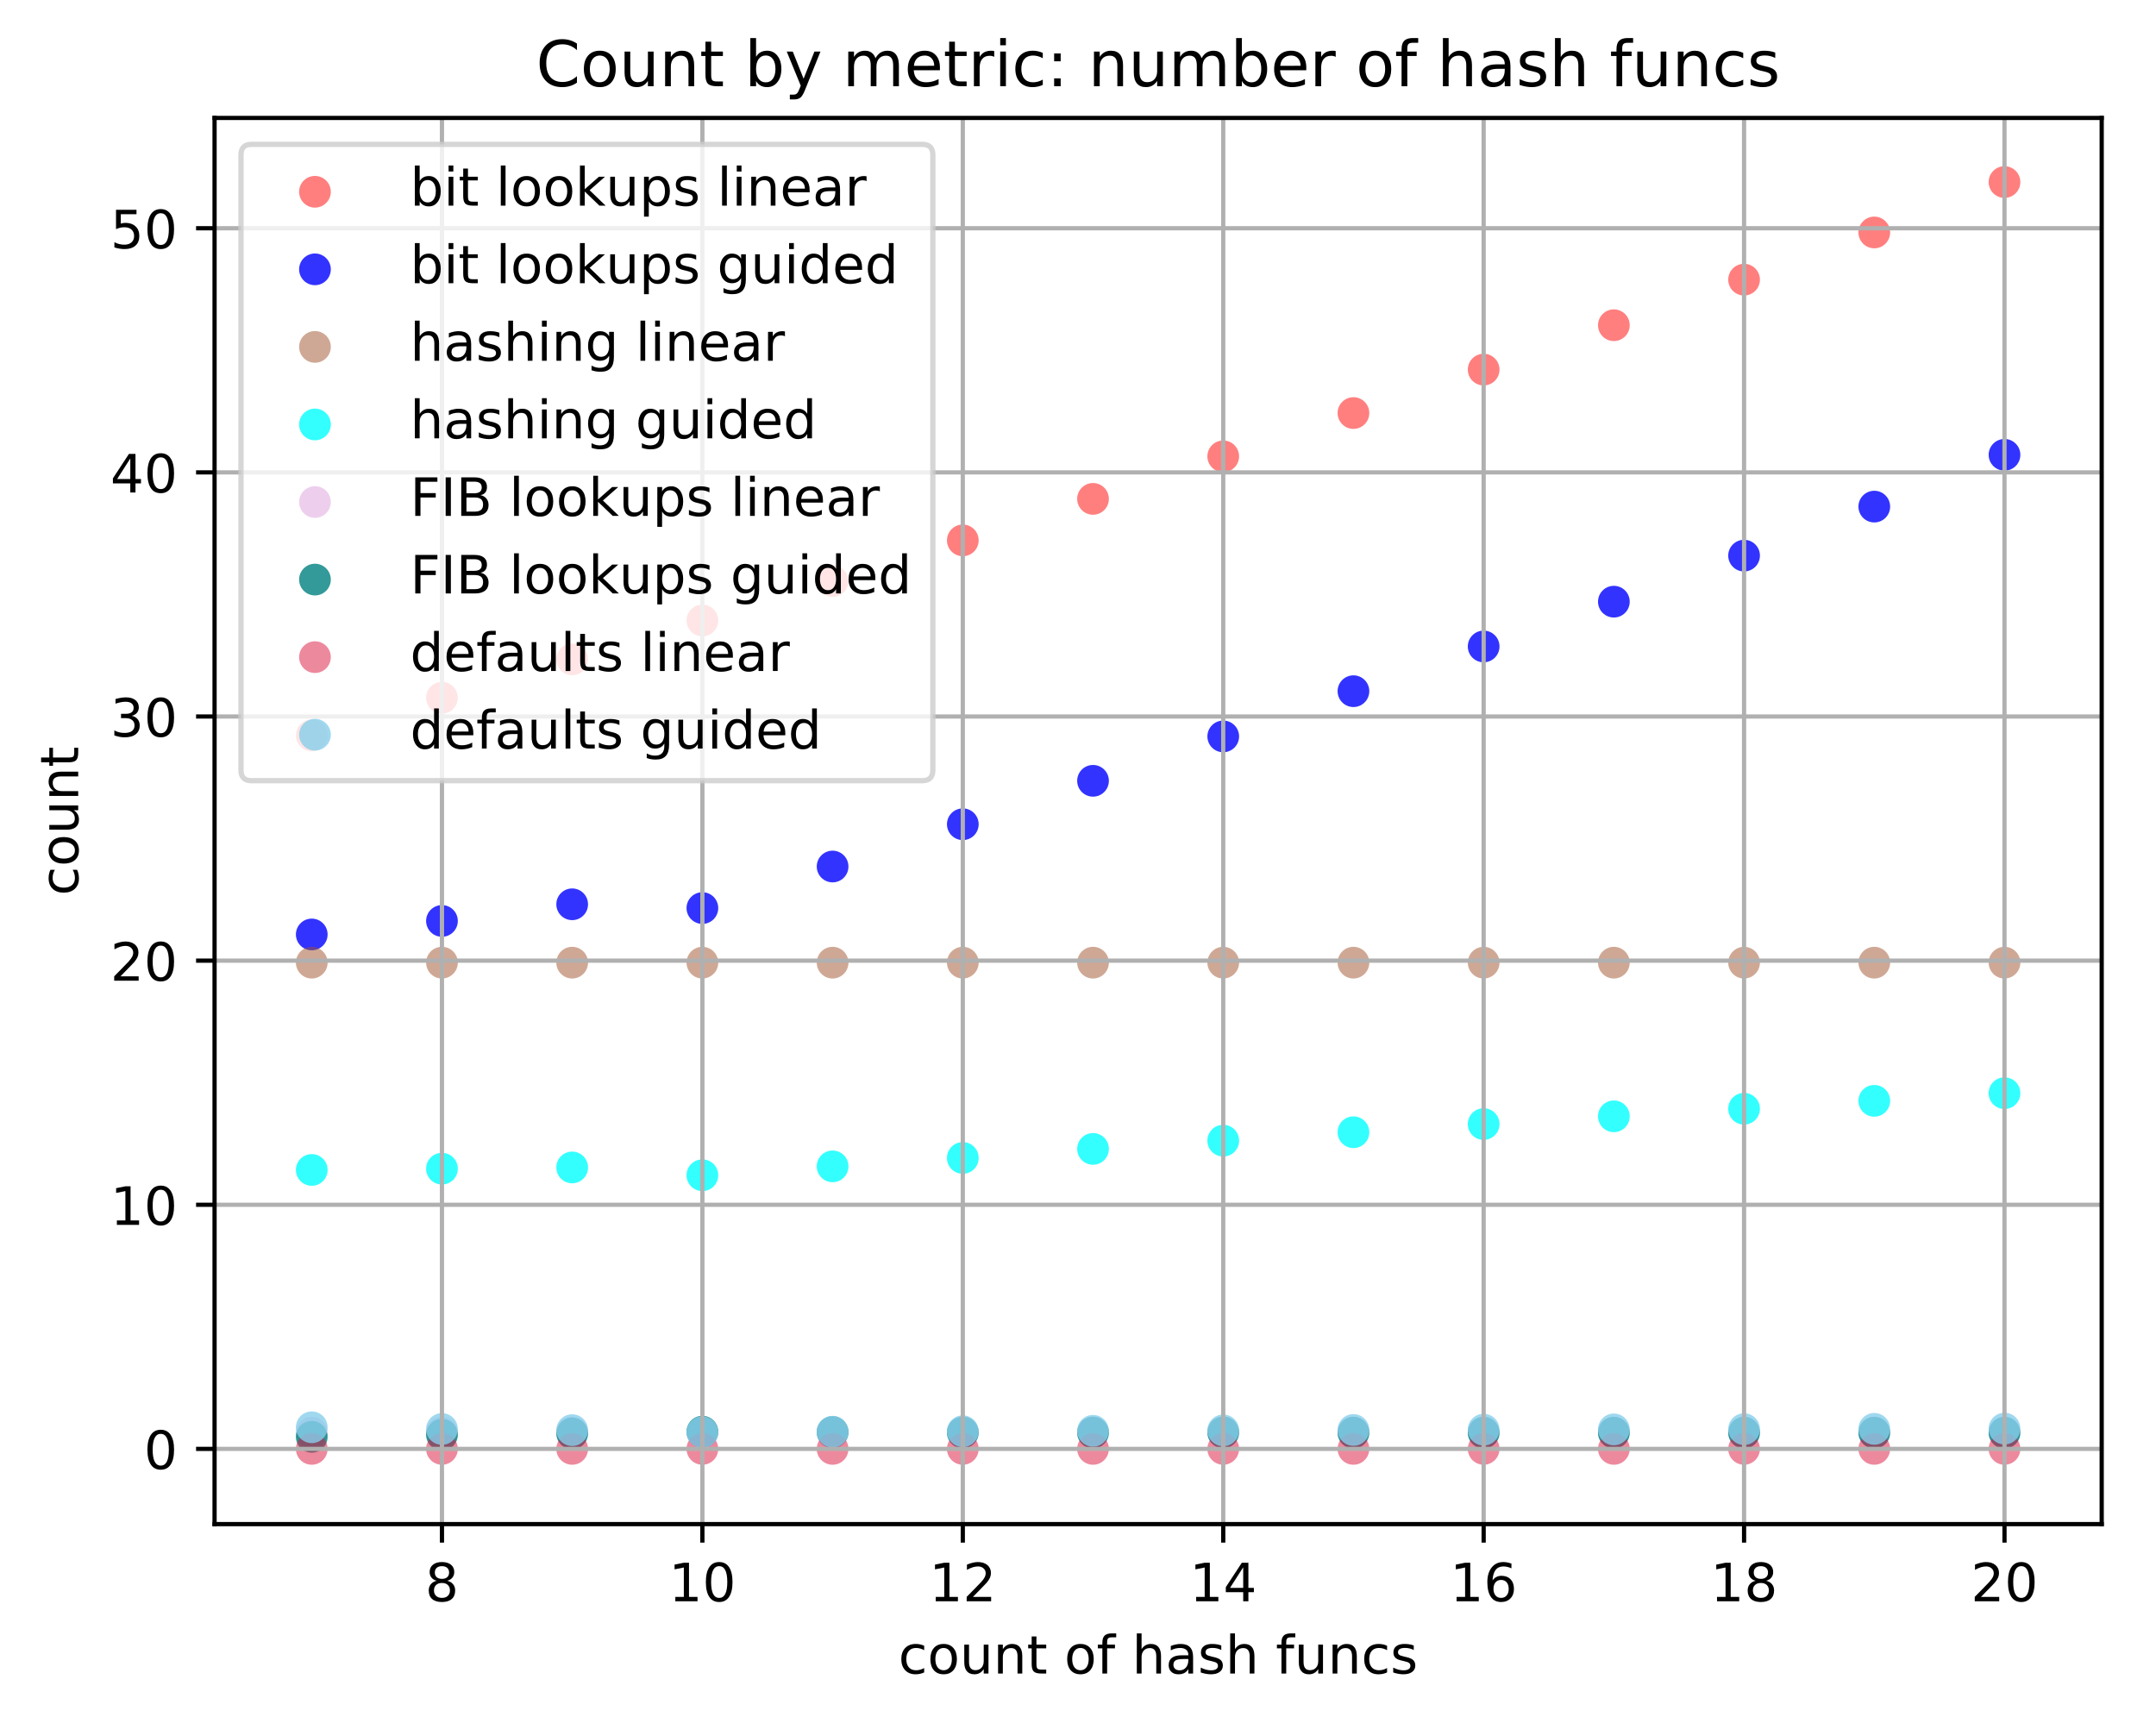 <?xml version="1.0" encoding="utf-8" standalone="no"?>
<!DOCTYPE svg PUBLIC "-//W3C//DTD SVG 1.1//EN"
  "http://www.w3.org/Graphics/SVG/1.1/DTD/svg11.dtd">
<!-- Created with matplotlib (http://matplotlib.org/) -->
<svg height="325pt" version="1.1" viewBox="0 0 408 325" width="408pt" xmlns="http://www.w3.org/2000/svg" xmlns:xlink="http://www.w3.org/1999/xlink">
 <defs>
  <style type="text/css">
*{stroke-linecap:butt;stroke-linejoin:round;}
  </style>
 </defs>
 <g id="figure_1">
  <g id="patch_1">
   <path d="M 0 325.986 
L 408.423 325.986 
L 408.423 0 
L 0 0 
z
" style="fill:#ffffff;"/>
  </g>
  <g id="axes_1">
   <g id="patch_2">
    <path d="M 40.603 288.43 
L 397.723 288.43 
L 397.723 22.318 
L 40.603 22.318 
z
" style="fill:#ffffff;"/>
   </g>
   <g id="PathCollection_1">
    <defs>
     <path d="M 0 3 
C 0.796 3 1.559 2.684 2.121 2.121 
C 2.684 1.559 3 0.796 3 0 
C 3 -0.796 2.684 -1.559 2.121 -2.121 
C 1.559 -2.684 0.796 -3 0 -3 
C -0.796 -3 -1.559 -2.684 -2.121 -2.121 
C -2.684 -1.559 -3 -0.796 -3 0 
C -3 0.796 -2.684 1.559 -2.121 2.121 
C -1.559 2.684 -0.796 3 0 3 
z
" id="C0_0_146804cec8"/>
    </defs>
    <g clip-path="url(#pce16dae600)">
     <use style="fill:#ff0000;fill-opacity:0.5;" x="58.996" xlink:href="#C0_0_146804cec8" y="139.164"/>
    </g>
    <g clip-path="url(#pce16dae600)">
     <use style="fill:#ff0000;fill-opacity:0.5;" x="83.637" xlink:href="#C0_0_146804cec8" y="132.047"/>
    </g>
    <g clip-path="url(#pce16dae600)">
     <use style="fill:#ff0000;fill-opacity:0.5;" x="108.278" xlink:href="#C0_0_146804cec8" y="124.776"/>
    </g>
    <g clip-path="url(#pce16dae600)">
     <use style="fill:#ff0000;fill-opacity:0.5;" x="132.919" xlink:href="#C0_0_146804cec8" y="117.423"/>
    </g>
    <g clip-path="url(#pce16dae600)">
     <use style="fill:#ff0000;fill-opacity:0.5;" x="157.56" xlink:href="#C0_0_146804cec8" y="109.966"/>
    </g>
    <g clip-path="url(#pce16dae600)">
     <use style="fill:#ff0000;fill-opacity:0.5;" x="182.201" xlink:href="#C0_0_146804cec8" y="102.263"/>
    </g>
    <g clip-path="url(#pce16dae600)">
     <use style="fill:#ff0000;fill-opacity:0.5;" x="206.843" xlink:href="#C0_0_146804cec8" y="94.41"/>
    </g>
    <g clip-path="url(#pce16dae600)">
     <use style="fill:#ff0000;fill-opacity:0.5;" x="231.484" xlink:href="#C0_0_146804cec8" y="86.361"/>
    </g>
    <g clip-path="url(#pce16dae600)">
     <use style="fill:#ff0000;fill-opacity:0.5;" x="256.125" xlink:href="#C0_0_146804cec8" y="78.167"/>
    </g>
    <g clip-path="url(#pce16dae600)">
     <use style="fill:#ff0000;fill-opacity:0.5;" x="280.766" xlink:href="#C0_0_146804cec8" y="69.944"/>
    </g>
    <g clip-path="url(#pce16dae600)">
     <use style="fill:#ff0000;fill-opacity:0.5;" x="305.407" xlink:href="#C0_0_146804cec8" y="61.545"/>
    </g>
    <g clip-path="url(#pce16dae600)">
     <use style="fill:#ff0000;fill-opacity:0.5;" x="330.048" xlink:href="#C0_0_146804cec8" y="52.923"/>
    </g>
    <g clip-path="url(#pce16dae600)">
     <use style="fill:#ff0000;fill-opacity:0.5;" x="354.689" xlink:href="#C0_0_146804cec8" y="43.992"/>
    </g>
    <g clip-path="url(#pce16dae600)">
     <use style="fill:#ff0000;fill-opacity:0.5;" x="379.33" xlink:href="#C0_0_146804cec8" y="34.452"/>
    </g>
   </g>
   <g id="PathCollection_2">
    <defs>
     <path d="M 0 3 
C 0.796 3 1.559 2.684 2.121 2.121 
C 2.684 1.559 3 0.796 3 0 
C 3 -0.796 2.684 -1.559 2.121 -2.121 
C 1.559 -2.684 0.796 -3 0 -3 
C -0.796 -3 -1.559 -2.684 -2.121 -2.121 
C -2.684 -1.559 -3 -0.796 -3 0 
C -3 0.796 -2.684 1.559 -2.121 2.121 
C -1.559 2.684 -0.796 3 0 3 
z
" id="C1_0_141457782a"/>
    </defs>
    <g clip-path="url(#pce16dae600)">
     <use style="fill:#0000ff;fill-opacity:0.8;" x="58.996" xlink:href="#C1_0_141457782a" y="176.839"/>
    </g>
    <g clip-path="url(#pce16dae600)">
     <use style="fill:#0000ff;fill-opacity:0.8;" x="83.637" xlink:href="#C1_0_141457782a" y="174.281"/>
    </g>
    <g clip-path="url(#pce16dae600)">
     <use style="fill:#0000ff;fill-opacity:0.8;" x="108.278" xlink:href="#C1_0_141457782a" y="171.131"/>
    </g>
    <g clip-path="url(#pce16dae600)">
     <use style="fill:#0000ff;fill-opacity:0.8;" x="132.919" xlink:href="#C1_0_141457782a" y="171.846"/>
    </g>
    <g clip-path="url(#pce16dae600)">
     <use style="fill:#0000ff;fill-opacity:0.8;" x="157.56" xlink:href="#C1_0_141457782a" y="163.983"/>
    </g>
    <g clip-path="url(#pce16dae600)">
     <use style="fill:#0000ff;fill-opacity:0.8;" x="182.201" xlink:href="#C1_0_141457782a" y="155.983"/>
    </g>
    <g clip-path="url(#pce16dae600)">
     <use style="fill:#0000ff;fill-opacity:0.8;" x="206.843" xlink:href="#C1_0_141457782a" y="147.763"/>
    </g>
    <g clip-path="url(#pce16dae600)">
     <use style="fill:#0000ff;fill-opacity:0.8;" x="231.484" xlink:href="#C1_0_141457782a" y="139.362"/>
    </g>
    <g clip-path="url(#pce16dae600)">
     <use style="fill:#0000ff;fill-opacity:0.8;" x="256.125" xlink:href="#C1_0_141457782a" y="130.804"/>
    </g>
    <g clip-path="url(#pce16dae600)">
     <use style="fill:#0000ff;fill-opacity:0.8;" x="280.766" xlink:href="#C1_0_141457782a" y="122.338"/>
    </g>
    <g clip-path="url(#pce16dae600)">
     <use style="fill:#0000ff;fill-opacity:0.8;" x="305.407" xlink:href="#C1_0_141457782a" y="113.863"/>
    </g>
    <g clip-path="url(#pce16dae600)">
     <use style="fill:#0000ff;fill-opacity:0.8;" x="330.048" xlink:href="#C1_0_141457782a" y="105.148"/>
    </g>
    <g clip-path="url(#pce16dae600)">
     <use style="fill:#0000ff;fill-opacity:0.8;" x="354.689" xlink:href="#C1_0_141457782a" y="95.872"/>
    </g>
    <g clip-path="url(#pce16dae600)">
     <use style="fill:#0000ff;fill-opacity:0.8;" x="379.33" xlink:href="#C1_0_141457782a" y="86.071"/>
    </g>
   </g>
   <g id="PathCollection_3">
    <defs>
     <path d="M 0 3 
C 0.796 3 1.559 2.684 2.121 2.121 
C 2.684 1.559 3 0.796 3 0 
C 3 -0.796 2.684 -1.559 2.121 -2.121 
C 1.559 -2.684 0.796 -3 0 -3 
C -0.796 -3 -1.559 -2.684 -2.121 -2.121 
C -2.684 -1.559 -3 -0.796 -3 0 
C -3 0.796 -2.684 1.559 -2.121 2.121 
C -1.559 2.684 -0.796 3 0 3 
z
" id="C2_0_4b401bc046"/>
    </defs>
    <g clip-path="url(#pce16dae600)">
     <use style="fill:#a0522d;fill-opacity:0.5;" x="58.996" xlink:href="#C2_0_4b401bc046" y="182.177"/>
    </g>
    <g clip-path="url(#pce16dae600)">
     <use style="fill:#a0522d;fill-opacity:0.5;" x="83.637" xlink:href="#C2_0_4b401bc046" y="182.177"/>
    </g>
    <g clip-path="url(#pce16dae600)">
     <use style="fill:#a0522d;fill-opacity:0.5;" x="108.278" xlink:href="#C2_0_4b401bc046" y="182.177"/>
    </g>
    <g clip-path="url(#pce16dae600)">
     <use style="fill:#a0522d;fill-opacity:0.5;" x="132.919" xlink:href="#C2_0_4b401bc046" y="182.177"/>
    </g>
    <g clip-path="url(#pce16dae600)">
     <use style="fill:#a0522d;fill-opacity:0.5;" x="157.56" xlink:href="#C2_0_4b401bc046" y="182.177"/>
    </g>
    <g clip-path="url(#pce16dae600)">
     <use style="fill:#a0522d;fill-opacity:0.5;" x="182.201" xlink:href="#C2_0_4b401bc046" y="182.177"/>
    </g>
    <g clip-path="url(#pce16dae600)">
     <use style="fill:#a0522d;fill-opacity:0.5;" x="206.843" xlink:href="#C2_0_4b401bc046" y="182.177"/>
    </g>
    <g clip-path="url(#pce16dae600)">
     <use style="fill:#a0522d;fill-opacity:0.5;" x="231.484" xlink:href="#C2_0_4b401bc046" y="182.177"/>
    </g>
    <g clip-path="url(#pce16dae600)">
     <use style="fill:#a0522d;fill-opacity:0.5;" x="256.125" xlink:href="#C2_0_4b401bc046" y="182.177"/>
    </g>
    <g clip-path="url(#pce16dae600)">
     <use style="fill:#a0522d;fill-opacity:0.5;" x="280.766" xlink:href="#C2_0_4b401bc046" y="182.177"/>
    </g>
    <g clip-path="url(#pce16dae600)">
     <use style="fill:#a0522d;fill-opacity:0.5;" x="305.407" xlink:href="#C2_0_4b401bc046" y="182.177"/>
    </g>
    <g clip-path="url(#pce16dae600)">
     <use style="fill:#a0522d;fill-opacity:0.5;" x="330.048" xlink:href="#C2_0_4b401bc046" y="182.177"/>
    </g>
    <g clip-path="url(#pce16dae600)">
     <use style="fill:#a0522d;fill-opacity:0.5;" x="354.689" xlink:href="#C2_0_4b401bc046" y="182.177"/>
    </g>
    <g clip-path="url(#pce16dae600)">
     <use style="fill:#a0522d;fill-opacity:0.5;" x="379.33" xlink:href="#C2_0_4b401bc046" y="182.177"/>
    </g>
   </g>
   <g id="PathCollection_4">
    <defs>
     <path d="M 0 3 
C 0.796 3 1.559 2.684 2.121 2.121 
C 2.684 1.559 3 0.796 3 0 
C 3 -0.796 2.684 -1.559 2.121 -2.121 
C 1.559 -2.684 0.796 -3 0 -3 
C -0.796 -3 -1.559 -2.684 -2.121 -2.121 
C -2.684 -1.559 -3 -0.796 -3 0 
C -3 0.796 -2.684 1.559 -2.121 2.121 
C -1.559 2.684 -0.796 3 0 3 
z
" id="C3_0_b0b007bf96"/>
    </defs>
    <g clip-path="url(#pce16dae600)">
     <use style="fill:#00ffff;fill-opacity:0.8;" x="58.996" xlink:href="#C3_0_b0b007bf96" y="221.404"/>
    </g>
    <g clip-path="url(#pce16dae600)">
     <use style="fill:#00ffff;fill-opacity:0.8;" x="83.637" xlink:href="#C3_0_b0b007bf96" y="221.164"/>
    </g>
    <g clip-path="url(#pce16dae600)">
     <use style="fill:#00ffff;fill-opacity:0.8;" x="108.278" xlink:href="#C3_0_b0b007bf96" y="220.929"/>
    </g>
    <g clip-path="url(#pce16dae600)">
     <use style="fill:#00ffff;fill-opacity:0.8;" x="132.919" xlink:href="#C3_0_b0b007bf96" y="222.406"/>
    </g>
    <g clip-path="url(#pce16dae600)">
     <use style="fill:#00ffff;fill-opacity:0.8;" x="157.56" xlink:href="#C3_0_b0b007bf96" y="220.726"/>
    </g>
    <g clip-path="url(#pce16dae600)">
     <use style="fill:#00ffff;fill-opacity:0.8;" x="182.201" xlink:href="#C3_0_b0b007bf96" y="219.134"/>
    </g>
    <g clip-path="url(#pce16dae600)">
     <use style="fill:#00ffff;fill-opacity:0.8;" x="206.843" xlink:href="#C3_0_b0b007bf96" y="217.424"/>
    </g>
    <g clip-path="url(#pce16dae600)">
     <use style="fill:#00ffff;fill-opacity:0.8;" x="231.484" xlink:href="#C3_0_b0b007bf96" y="215.863"/>
    </g>
    <g clip-path="url(#pce16dae600)">
     <use style="fill:#00ffff;fill-opacity:0.8;" x="256.125" xlink:href="#C3_0_b0b007bf96" y="214.267"/>
    </g>
    <g clip-path="url(#pce16dae600)">
     <use style="fill:#00ffff;fill-opacity:0.8;" x="280.766" xlink:href="#C3_0_b0b007bf96" y="212.722"/>
    </g>
    <g clip-path="url(#pce16dae600)">
     <use style="fill:#00ffff;fill-opacity:0.8;" x="305.407" xlink:href="#C3_0_b0b007bf96" y="211.255"/>
    </g>
    <g clip-path="url(#pce16dae600)">
     <use style="fill:#00ffff;fill-opacity:0.8;" x="330.048" xlink:href="#C3_0_b0b007bf96" y="209.821"/>
    </g>
    <g clip-path="url(#pce16dae600)">
     <use style="fill:#00ffff;fill-opacity:0.8;" x="354.689" xlink:href="#C3_0_b0b007bf96" y="208.323"/>
    </g>
    <g clip-path="url(#pce16dae600)">
     <use style="fill:#00ffff;fill-opacity:0.8;" x="379.33" xlink:href="#C3_0_b0b007bf96" y="206.877"/>
    </g>
   </g>
   <g id="PathCollection_5">
    <defs>
     <path d="M 0 3 
C 0.796 3 1.559 2.684 2.121 2.121 
C 2.684 1.559 3 0.796 3 0 
C 3 -0.796 2.684 -1.559 2.121 -2.121 
C 1.559 -2.684 0.796 -3 0 -3 
C -0.796 -3 -1.559 -2.684 -2.121 -2.121 
C -2.684 -1.559 -3 -0.796 -3 0 
C -3 0.796 -2.684 1.559 -2.121 2.121 
C -1.559 2.684 -0.796 3 0 3 
z
" id="C4_0_abb371de95"/>
    </defs>
    <g clip-path="url(#pce16dae600)">
     <use style="fill:#dda0dd;fill-opacity:0.5;" x="58.996" xlink:href="#C4_0_abb371de95" y="271.124"/>
    </g>
    <g clip-path="url(#pce16dae600)">
     <use style="fill:#dda0dd;fill-opacity:0.5;" x="83.637" xlink:href="#C4_0_abb371de95" y="271.125"/>
    </g>
    <g clip-path="url(#pce16dae600)">
     <use style="fill:#dda0dd;fill-opacity:0.5;" x="108.278" xlink:href="#C4_0_abb371de95" y="271.125"/>
    </g>
    <g clip-path="url(#pce16dae600)">
     <use style="fill:#dda0dd;fill-opacity:0.5;" x="132.919" xlink:href="#C4_0_abb371de95" y="271.125"/>
    </g>
    <g clip-path="url(#pce16dae600)">
     <use style="fill:#dda0dd;fill-opacity:0.5;" x="157.56" xlink:href="#C4_0_abb371de95" y="271.125"/>
    </g>
    <g clip-path="url(#pce16dae600)">
     <use style="fill:#dda0dd;fill-opacity:0.5;" x="182.201" xlink:href="#C4_0_abb371de95" y="271.126"/>
    </g>
    <g clip-path="url(#pce16dae600)">
     <use style="fill:#dda0dd;fill-opacity:0.5;" x="206.843" xlink:href="#C4_0_abb371de95" y="271.126"/>
    </g>
    <g clip-path="url(#pce16dae600)">
     <use style="fill:#dda0dd;fill-opacity:0.5;" x="231.484" xlink:href="#C4_0_abb371de95" y="271.126"/>
    </g>
    <g clip-path="url(#pce16dae600)">
     <use style="fill:#dda0dd;fill-opacity:0.5;" x="256.125" xlink:href="#C4_0_abb371de95" y="271.126"/>
    </g>
    <g clip-path="url(#pce16dae600)">
     <use style="fill:#dda0dd;fill-opacity:0.5;" x="280.766" xlink:href="#C4_0_abb371de95" y="271.126"/>
    </g>
    <g clip-path="url(#pce16dae600)">
     <use style="fill:#dda0dd;fill-opacity:0.5;" x="305.407" xlink:href="#C4_0_abb371de95" y="271.126"/>
    </g>
    <g clip-path="url(#pce16dae600)">
     <use style="fill:#dda0dd;fill-opacity:0.5;" x="330.048" xlink:href="#C4_0_abb371de95" y="271.126"/>
    </g>
    <g clip-path="url(#pce16dae600)">
     <use style="fill:#dda0dd;fill-opacity:0.5;" x="354.689" xlink:href="#C4_0_abb371de95" y="271.126"/>
    </g>
    <g clip-path="url(#pce16dae600)">
     <use style="fill:#dda0dd;fill-opacity:0.5;" x="379.33" xlink:href="#C4_0_abb371de95" y="271.126"/>
    </g>
   </g>
   <g id="PathCollection_6">
    <defs>
     <path d="M 0 3 
C 0.796 3 1.559 2.684 2.121 2.121 
C 2.684 1.559 3 0.796 3 0 
C 3 -0.796 2.684 -1.559 2.121 -2.121 
C 1.559 -2.684 0.796 -3 0 -3 
C -0.796 -3 -1.559 -2.684 -2.121 -2.121 
C -2.684 -1.559 -3 -0.796 -3 0 
C -3 0.796 -2.684 1.559 -2.121 2.121 
C -1.559 2.684 -0.796 3 0 3 
z
" id="C5_0_de1961dc1d"/>
    </defs>
    <g clip-path="url(#pce16dae600)">
     <use style="fill:#008080;fill-opacity:0.8;" x="58.996" xlink:href="#C5_0_de1961dc1d" y="271.904"/>
    </g>
    <g clip-path="url(#pce16dae600)">
     <use style="fill:#008080;fill-opacity:0.8;" x="83.637" xlink:href="#C5_0_de1961dc1d" y="271.519"/>
    </g>
    <g clip-path="url(#pce16dae600)">
     <use style="fill:#008080;fill-opacity:0.8;" x="108.278" xlink:href="#C5_0_de1961dc1d" y="271.27"/>
    </g>
    <g clip-path="url(#pce16dae600)">
     <use style="fill:#008080;fill-opacity:0.8;" x="132.919" xlink:href="#C5_0_de1961dc1d" y="270.932"/>
    </g>
    <g clip-path="url(#pce16dae600)">
     <use style="fill:#008080;fill-opacity:0.8;" x="157.56" xlink:href="#C5_0_de1961dc1d" y="270.999"/>
    </g>
    <g clip-path="url(#pce16dae600)">
     <use style="fill:#008080;fill-opacity:0.8;" x="182.201" xlink:href="#C5_0_de1961dc1d" y="271.088"/>
    </g>
    <g clip-path="url(#pce16dae600)">
     <use style="fill:#008080;fill-opacity:0.8;" x="206.843" xlink:href="#C5_0_de1961dc1d" y="271.106"/>
    </g>
    <g clip-path="url(#pce16dae600)">
     <use style="fill:#008080;fill-opacity:0.8;" x="231.484" xlink:href="#C5_0_de1961dc1d" y="271.066"/>
    </g>
    <g clip-path="url(#pce16dae600)">
     <use style="fill:#008080;fill-opacity:0.8;" x="256.125" xlink:href="#C5_0_de1961dc1d" y="271.119"/>
    </g>
    <g clip-path="url(#pce16dae600)">
     <use style="fill:#008080;fill-opacity:0.8;" x="280.766" xlink:href="#C5_0_de1961dc1d" y="271.122"/>
    </g>
    <g clip-path="url(#pce16dae600)">
     <use style="fill:#008080;fill-opacity:0.8;" x="305.407" xlink:href="#C5_0_de1961dc1d" y="271.123"/>
    </g>
    <g clip-path="url(#pce16dae600)">
     <use style="fill:#008080;fill-opacity:0.8;" x="330.048" xlink:href="#C5_0_de1961dc1d" y="271.124"/>
    </g>
    <g clip-path="url(#pce16dae600)">
     <use style="fill:#008080;fill-opacity:0.8;" x="354.689" xlink:href="#C5_0_de1961dc1d" y="271.124"/>
    </g>
    <g clip-path="url(#pce16dae600)">
     <use style="fill:#008080;fill-opacity:0.8;" x="379.33" xlink:href="#C5_0_de1961dc1d" y="271.124"/>
    </g>
   </g>
   <g id="PathCollection_7">
    <defs>
     <path d="M 0 3 
C 0.796 3 1.559 2.684 2.121 2.121 
C 2.684 1.559 3 0.796 3 0 
C 3 -0.796 2.684 -1.559 2.121 -2.121 
C 1.559 -2.684 0.796 -3 0 -3 
C -0.796 -3 -1.559 -2.684 -2.121 -2.121 
C -2.684 -1.559 -3 -0.796 -3 0 
C -3 0.796 -2.684 1.559 -2.121 2.121 
C -1.559 2.684 -0.796 3 0 3 
z
" id="C6_0_06e932f793"/>
    </defs>
    <g clip-path="url(#pce16dae600)">
     <use style="fill:#dc143c;fill-opacity:0.5;" x="58.996" xlink:href="#C6_0_06e932f793" y="274.195"/>
    </g>
    <g clip-path="url(#pce16dae600)">
     <use style="fill:#dc143c;fill-opacity:0.5;" x="83.637" xlink:href="#C6_0_06e932f793" y="274.195"/>
    </g>
    <g clip-path="url(#pce16dae600)">
     <use style="fill:#dc143c;fill-opacity:0.5;" x="108.278" xlink:href="#C6_0_06e932f793" y="274.195"/>
    </g>
    <g clip-path="url(#pce16dae600)">
     <use style="fill:#dc143c;fill-opacity:0.5;" x="132.919" xlink:href="#C6_0_06e932f793" y="274.195"/>
    </g>
    <g clip-path="url(#pce16dae600)">
     <use style="fill:#dc143c;fill-opacity:0.5;" x="157.56" xlink:href="#C6_0_06e932f793" y="274.195"/>
    </g>
    <g clip-path="url(#pce16dae600)">
     <use style="fill:#dc143c;fill-opacity:0.5;" x="182.201" xlink:href="#C6_0_06e932f793" y="274.195"/>
    </g>
    <g clip-path="url(#pce16dae600)">
     <use style="fill:#dc143c;fill-opacity:0.5;" x="206.843" xlink:href="#C6_0_06e932f793" y="274.195"/>
    </g>
    <g clip-path="url(#pce16dae600)">
     <use style="fill:#dc143c;fill-opacity:0.5;" x="231.484" xlink:href="#C6_0_06e932f793" y="274.195"/>
    </g>
    <g clip-path="url(#pce16dae600)">
     <use style="fill:#dc143c;fill-opacity:0.5;" x="256.125" xlink:href="#C6_0_06e932f793" y="274.195"/>
    </g>
    <g clip-path="url(#pce16dae600)">
     <use style="fill:#dc143c;fill-opacity:0.5;" x="280.766" xlink:href="#C6_0_06e932f793" y="274.195"/>
    </g>
    <g clip-path="url(#pce16dae600)">
     <use style="fill:#dc143c;fill-opacity:0.5;" x="305.407" xlink:href="#C6_0_06e932f793" y="274.195"/>
    </g>
    <g clip-path="url(#pce16dae600)">
     <use style="fill:#dc143c;fill-opacity:0.5;" x="330.048" xlink:href="#C6_0_06e932f793" y="274.195"/>
    </g>
    <g clip-path="url(#pce16dae600)">
     <use style="fill:#dc143c;fill-opacity:0.5;" x="354.689" xlink:href="#C6_0_06e932f793" y="274.195"/>
    </g>
    <g clip-path="url(#pce16dae600)">
     <use style="fill:#dc143c;fill-opacity:0.5;" x="379.33" xlink:href="#C6_0_06e932f793" y="274.195"/>
    </g>
   </g>
   <g id="PathCollection_8">
    <defs>
     <path d="M 0 3 
C 0.796 3 1.559 2.684 2.121 2.121 
C 2.684 1.559 3 0.796 3 0 
C 3 -0.796 2.684 -1.559 2.121 -2.121 
C 1.559 -2.684 0.796 -3 0 -3 
C -0.796 -3 -1.559 -2.684 -2.121 -2.121 
C -2.684 -1.559 -3 -0.796 -3 0 
C -3 0.796 -2.684 1.559 -2.121 2.121 
C -1.559 2.684 -0.796 3 0 3 
z
" id="C7_0_6d7ff45c92"/>
    </defs>
    <g clip-path="url(#pce16dae600)">
     <use style="fill:#87ceeb;fill-opacity:0.8;" x="58.996" xlink:href="#C7_0_6d7ff45c92" y="270.103"/>
    </g>
    <g clip-path="url(#pce16dae600)">
     <use style="fill:#87ceeb;fill-opacity:0.8;" x="83.637" xlink:href="#C7_0_6d7ff45c92" y="270.429"/>
    </g>
    <g clip-path="url(#pce16dae600)">
     <use style="fill:#87ceeb;fill-opacity:0.8;" x="108.278" xlink:href="#C7_0_6d7ff45c92" y="270.645"/>
    </g>
    <g clip-path="url(#pce16dae600)">
     <use style="fill:#87ceeb;fill-opacity:0.8;" x="132.919" xlink:href="#C7_0_6d7ff45c92" y="271.039"/>
    </g>
    <g clip-path="url(#pce16dae600)">
     <use style="fill:#87ceeb;fill-opacity:0.8;" x="157.56" xlink:href="#C7_0_6d7ff45c92" y="270.945"/>
    </g>
    <g clip-path="url(#pce16dae600)">
     <use style="fill:#87ceeb;fill-opacity:0.8;" x="182.201" xlink:href="#C7_0_6d7ff45c92" y="270.852"/>
    </g>
    <g clip-path="url(#pce16dae600)">
     <use style="fill:#87ceeb;fill-opacity:0.8;" x="206.843" xlink:href="#C7_0_6d7ff45c92" y="270.768"/>
    </g>
    <g clip-path="url(#pce16dae600)">
     <use style="fill:#87ceeb;fill-opacity:0.8;" x="231.484" xlink:href="#C7_0_6d7ff45c92" y="270.688"/>
    </g>
    <g clip-path="url(#pce16dae600)">
     <use style="fill:#87ceeb;fill-opacity:0.8;" x="256.125" xlink:href="#C7_0_6d7ff45c92" y="270.613"/>
    </g>
    <g clip-path="url(#pce16dae600)">
     <use style="fill:#87ceeb;fill-opacity:0.8;" x="280.766" xlink:href="#C7_0_6d7ff45c92" y="270.551"/>
    </g>
    <g clip-path="url(#pce16dae600)">
     <use style="fill:#87ceeb;fill-opacity:0.8;" x="305.407" xlink:href="#C7_0_6d7ff45c92" y="270.502"/>
    </g>
    <g clip-path="url(#pce16dae600)">
     <use style="fill:#87ceeb;fill-opacity:0.8;" x="330.048" xlink:href="#C7_0_6d7ff45c92" y="270.452"/>
    </g>
    <g clip-path="url(#pce16dae600)">
     <use style="fill:#87ceeb;fill-opacity:0.8;" x="354.689" xlink:href="#C7_0_6d7ff45c92" y="270.4"/>
    </g>
    <g clip-path="url(#pce16dae600)">
     <use style="fill:#87ceeb;fill-opacity:0.8;" x="379.33" xlink:href="#C7_0_6d7ff45c92" y="270.351"/>
    </g>
   </g>
   <g id="matplotlib.axis_1">
    <g id="xtick_1">
     <g id="line2d_1">
      <path clip-path="url(#pce16dae600)" d="M 83.637 288.43 
L 83.637 22.318 
" style="fill:none;stroke:#b0b0b0;stroke-linecap:square;stroke-width:0.8;"/>
     </g>
     <g id="line2d_2">
      <defs>
       <path d="M 0 0 
L 0 3.5 
" id="m663d471e30" style="stroke:#000000;stroke-width:0.8;"/>
      </defs>
      <g>
       <use style="stroke:#000000;stroke-width:0.8;" x="83.637" xlink:href="#m663d471e30" y="288.43"/>
      </g>
     </g>
     <g id="text_1">
      <!-- 8 -->
      <defs>
       <path d="M 31.781 34.625 
Q 24.75 34.625 20.719 30.859 
Q 16.703 27.094 16.703 20.516 
Q 16.703 13.922 20.719 10.156 
Q 24.75 6.391 31.781 6.391 
Q 38.812 6.391 42.859 10.172 
Q 46.922 13.969 46.922 20.516 
Q 46.922 27.094 42.891 30.859 
Q 38.875 34.625 31.781 34.625 
z
M 21.922 38.812 
Q 15.578 40.375 12.031 44.719 
Q 8.5 49.078 8.5 55.328 
Q 8.5 64.062 14.719 69.141 
Q 20.953 74.219 31.781 74.219 
Q 42.672 74.219 48.875 69.141 
Q 55.078 64.062 55.078 55.328 
Q 55.078 49.078 51.531 44.719 
Q 48 40.375 41.703 38.812 
Q 48.828 37.156 52.797 32.312 
Q 56.781 27.484 56.781 20.516 
Q 56.781 9.906 50.312 4.234 
Q 43.844 -1.422 31.781 -1.422 
Q 19.734 -1.422 13.25 4.234 
Q 6.781 9.906 6.781 20.516 
Q 6.781 27.484 10.781 32.312 
Q 14.797 37.156 21.922 38.812 
z
M 18.312 54.391 
Q 18.312 48.734 21.844 45.562 
Q 25.391 42.391 31.781 42.391 
Q 38.141 42.391 41.719 45.562 
Q 45.312 48.734 45.312 54.391 
Q 45.312 60.062 41.719 63.234 
Q 38.141 66.406 31.781 66.406 
Q 25.391 66.406 21.844 63.234 
Q 18.312 60.062 18.312 54.391 
z
" id="DejaVuSans-38"/>
      </defs>
      <g transform="translate(80.456 303.029)scale(0.1 -0.1)">
       <use xlink:href="#DejaVuSans-38"/>
      </g>
     </g>
    </g>
    <g id="xtick_2">
     <g id="line2d_3">
      <path clip-path="url(#pce16dae600)" d="M 132.919 288.43 
L 132.919 22.318 
" style="fill:none;stroke:#b0b0b0;stroke-linecap:square;stroke-width:0.8;"/>
     </g>
     <g id="line2d_4">
      <g>
       <use style="stroke:#000000;stroke-width:0.8;" x="132.919" xlink:href="#m663d471e30" y="288.43"/>
      </g>
     </g>
     <g id="text_2">
      <!-- 10 -->
      <defs>
       <path d="M 12.406 8.297 
L 28.516 8.297 
L 28.516 63.922 
L 10.984 60.406 
L 10.984 69.391 
L 28.422 72.906 
L 38.281 72.906 
L 38.281 8.297 
L 54.391 8.297 
L 54.391 0 
L 12.406 0 
z
" id="DejaVuSans-31"/>
       <path d="M 31.781 66.406 
Q 24.172 66.406 20.328 58.906 
Q 16.5 51.422 16.5 36.375 
Q 16.5 21.391 20.328 13.891 
Q 24.172 6.391 31.781 6.391 
Q 39.453 6.391 43.281 13.891 
Q 47.125 21.391 47.125 36.375 
Q 47.125 51.422 43.281 58.906 
Q 39.453 66.406 31.781 66.406 
z
M 31.781 74.219 
Q 44.047 74.219 50.516 64.516 
Q 56.984 54.828 56.984 36.375 
Q 56.984 17.969 50.516 8.266 
Q 44.047 -1.422 31.781 -1.422 
Q 19.531 -1.422 13.062 8.266 
Q 6.594 17.969 6.594 36.375 
Q 6.594 54.828 13.062 64.516 
Q 19.531 74.219 31.781 74.219 
z
" id="DejaVuSans-30"/>
      </defs>
      <g transform="translate(126.557 303.029)scale(0.1 -0.1)">
       <use xlink:href="#DejaVuSans-31"/>
       <use x="63.623" xlink:href="#DejaVuSans-30"/>
      </g>
     </g>
    </g>
    <g id="xtick_3">
     <g id="line2d_5">
      <path clip-path="url(#pce16dae600)" d="M 182.201 288.43 
L 182.201 22.318 
" style="fill:none;stroke:#b0b0b0;stroke-linecap:square;stroke-width:0.8;"/>
     </g>
     <g id="line2d_6">
      <g>
       <use style="stroke:#000000;stroke-width:0.8;" x="182.201" xlink:href="#m663d471e30" y="288.43"/>
      </g>
     </g>
     <g id="text_3">
      <!-- 12 -->
      <defs>
       <path d="M 19.188 8.297 
L 53.609 8.297 
L 53.609 0 
L 7.328 0 
L 7.328 8.297 
Q 12.938 14.109 22.625 23.891 
Q 32.328 33.688 34.812 36.531 
Q 39.547 41.844 41.422 45.531 
Q 43.312 49.219 43.312 52.781 
Q 43.312 58.594 39.234 62.25 
Q 35.156 65.922 28.609 65.922 
Q 23.969 65.922 18.812 64.312 
Q 13.672 62.703 7.812 59.422 
L 7.812 69.391 
Q 13.766 71.781 18.938 73 
Q 24.125 74.219 28.422 74.219 
Q 39.75 74.219 46.484 68.547 
Q 53.219 62.891 53.219 53.422 
Q 53.219 48.922 51.531 44.891 
Q 49.859 40.875 45.406 35.406 
Q 44.188 33.984 37.641 27.219 
Q 31.109 20.453 19.188 8.297 
z
" id="DejaVuSans-32"/>
      </defs>
      <g transform="translate(175.839 303.029)scale(0.1 -0.1)">
       <use xlink:href="#DejaVuSans-31"/>
       <use x="63.623" xlink:href="#DejaVuSans-32"/>
      </g>
     </g>
    </g>
    <g id="xtick_4">
     <g id="line2d_7">
      <path clip-path="url(#pce16dae600)" d="M 231.484 288.43 
L 231.484 22.318 
" style="fill:none;stroke:#b0b0b0;stroke-linecap:square;stroke-width:0.8;"/>
     </g>
     <g id="line2d_8">
      <g>
       <use style="stroke:#000000;stroke-width:0.8;" x="231.484" xlink:href="#m663d471e30" y="288.43"/>
      </g>
     </g>
     <g id="text_4">
      <!-- 14 -->
      <defs>
       <path d="M 37.797 64.312 
L 12.891 25.391 
L 37.797 25.391 
z
M 35.203 72.906 
L 47.609 72.906 
L 47.609 25.391 
L 58.016 25.391 
L 58.016 17.188 
L 47.609 17.188 
L 47.609 0 
L 37.797 0 
L 37.797 17.188 
L 4.891 17.188 
L 4.891 26.703 
z
" id="DejaVuSans-34"/>
      </defs>
      <g transform="translate(225.121 303.029)scale(0.1 -0.1)">
       <use xlink:href="#DejaVuSans-31"/>
       <use x="63.623" xlink:href="#DejaVuSans-34"/>
      </g>
     </g>
    </g>
    <g id="xtick_5">
     <g id="line2d_9">
      <path clip-path="url(#pce16dae600)" d="M 280.766 288.43 
L 280.766 22.318 
" style="fill:none;stroke:#b0b0b0;stroke-linecap:square;stroke-width:0.8;"/>
     </g>
     <g id="line2d_10">
      <g>
       <use style="stroke:#000000;stroke-width:0.8;" x="280.766" xlink:href="#m663d471e30" y="288.43"/>
      </g>
     </g>
     <g id="text_5">
      <!-- 16 -->
      <defs>
       <path d="M 33.016 40.375 
Q 26.375 40.375 22.484 35.828 
Q 18.609 31.297 18.609 23.391 
Q 18.609 15.531 22.484 10.953 
Q 26.375 6.391 33.016 6.391 
Q 39.656 6.391 43.531 10.953 
Q 47.406 15.531 47.406 23.391 
Q 47.406 31.297 43.531 35.828 
Q 39.656 40.375 33.016 40.375 
z
M 52.594 71.297 
L 52.594 62.312 
Q 48.875 64.062 45.094 64.984 
Q 41.312 65.922 37.594 65.922 
Q 27.828 65.922 22.672 59.328 
Q 17.531 52.734 16.797 39.406 
Q 19.672 43.656 24.016 45.922 
Q 28.375 48.188 33.594 48.188 
Q 44.578 48.188 50.953 41.516 
Q 57.328 34.859 57.328 23.391 
Q 57.328 12.156 50.688 5.359 
Q 44.047 -1.422 33.016 -1.422 
Q 20.359 -1.422 13.672 8.266 
Q 6.984 17.969 6.984 36.375 
Q 6.984 53.656 15.188 63.938 
Q 23.391 74.219 37.203 74.219 
Q 40.922 74.219 44.703 73.484 
Q 48.484 72.75 52.594 71.297 
z
" id="DejaVuSans-36"/>
      </defs>
      <g transform="translate(274.403 303.029)scale(0.1 -0.1)">
       <use xlink:href="#DejaVuSans-31"/>
       <use x="63.623" xlink:href="#DejaVuSans-36"/>
      </g>
     </g>
    </g>
    <g id="xtick_6">
     <g id="line2d_11">
      <path clip-path="url(#pce16dae600)" d="M 330.048 288.43 
L 330.048 22.318 
" style="fill:none;stroke:#b0b0b0;stroke-linecap:square;stroke-width:0.8;"/>
     </g>
     <g id="line2d_12">
      <g>
       <use style="stroke:#000000;stroke-width:0.8;" x="330.048" xlink:href="#m663d471e30" y="288.43"/>
      </g>
     </g>
     <g id="text_6">
      <!-- 18 -->
      <g transform="translate(323.686 303.029)scale(0.1 -0.1)">
       <use xlink:href="#DejaVuSans-31"/>
       <use x="63.623" xlink:href="#DejaVuSans-38"/>
      </g>
     </g>
    </g>
    <g id="xtick_7">
     <g id="line2d_13">
      <path clip-path="url(#pce16dae600)" d="M 379.33 288.43 
L 379.33 22.318 
" style="fill:none;stroke:#b0b0b0;stroke-linecap:square;stroke-width:0.8;"/>
     </g>
     <g id="line2d_14">
      <g>
       <use style="stroke:#000000;stroke-width:0.8;" x="379.33" xlink:href="#m663d471e30" y="288.43"/>
      </g>
     </g>
     <g id="text_7">
      <!-- 20 -->
      <g transform="translate(372.968 303.029)scale(0.1 -0.1)">
       <use xlink:href="#DejaVuSans-32"/>
       <use x="63.623" xlink:href="#DejaVuSans-30"/>
      </g>
     </g>
    </g>
    <g id="text_8">
     <!-- count of hash funcs -->
     <defs>
      <path d="M 48.781 52.594 
L 48.781 44.188 
Q 44.969 46.297 41.141 47.344 
Q 37.312 48.391 33.406 48.391 
Q 24.656 48.391 19.812 42.844 
Q 14.984 37.312 14.984 27.297 
Q 14.984 17.281 19.812 11.734 
Q 24.656 6.203 33.406 6.203 
Q 37.312 6.203 41.141 7.25 
Q 44.969 8.297 48.781 10.406 
L 48.781 2.094 
Q 45.016 0.344 40.984 -0.531 
Q 36.969 -1.422 32.422 -1.422 
Q 20.062 -1.422 12.781 6.344 
Q 5.516 14.109 5.516 27.297 
Q 5.516 40.672 12.859 48.328 
Q 20.219 56 33.016 56 
Q 37.156 56 41.109 55.141 
Q 45.062 54.297 48.781 52.594 
z
" id="DejaVuSans-63"/>
      <path d="M 30.609 48.391 
Q 23.391 48.391 19.188 42.75 
Q 14.984 37.109 14.984 27.297 
Q 14.984 17.484 19.156 11.844 
Q 23.344 6.203 30.609 6.203 
Q 37.797 6.203 41.984 11.859 
Q 46.188 17.531 46.188 27.297 
Q 46.188 37.016 41.984 42.703 
Q 37.797 48.391 30.609 48.391 
z
M 30.609 56 
Q 42.328 56 49.016 48.375 
Q 55.719 40.766 55.719 27.297 
Q 55.719 13.875 49.016 6.219 
Q 42.328 -1.422 30.609 -1.422 
Q 18.844 -1.422 12.172 6.219 
Q 5.516 13.875 5.516 27.297 
Q 5.516 40.766 12.172 48.375 
Q 18.844 56 30.609 56 
z
" id="DejaVuSans-6f"/>
      <path d="M 8.5 21.578 
L 8.5 54.688 
L 17.484 54.688 
L 17.484 21.922 
Q 17.484 14.156 20.5 10.266 
Q 23.531 6.391 29.594 6.391 
Q 36.859 6.391 41.078 11.031 
Q 45.312 15.672 45.312 23.688 
L 45.312 54.688 
L 54.297 54.688 
L 54.297 0 
L 45.312 0 
L 45.312 8.406 
Q 42.047 3.422 37.719 1 
Q 33.406 -1.422 27.688 -1.422 
Q 18.266 -1.422 13.375 4.438 
Q 8.5 10.297 8.5 21.578 
z
M 31.109 56 
z
" id="DejaVuSans-75"/>
      <path d="M 54.891 33.016 
L 54.891 0 
L 45.906 0 
L 45.906 32.719 
Q 45.906 40.484 42.875 44.328 
Q 39.844 48.188 33.797 48.188 
Q 26.516 48.188 22.312 43.547 
Q 18.109 38.922 18.109 30.906 
L 18.109 0 
L 9.078 0 
L 9.078 54.688 
L 18.109 54.688 
L 18.109 46.188 
Q 21.344 51.125 25.703 53.562 
Q 30.078 56 35.797 56 
Q 45.219 56 50.047 50.172 
Q 54.891 44.344 54.891 33.016 
z
" id="DejaVuSans-6e"/>
      <path d="M 18.312 70.219 
L 18.312 54.688 
L 36.812 54.688 
L 36.812 47.703 
L 18.312 47.703 
L 18.312 18.016 
Q 18.312 11.328 20.141 9.422 
Q 21.969 7.516 27.594 7.516 
L 36.812 7.516 
L 36.812 0 
L 27.594 0 
Q 17.188 0 13.234 3.875 
Q 9.281 7.766 9.281 18.016 
L 9.281 47.703 
L 2.688 47.703 
L 2.688 54.688 
L 9.281 54.688 
L 9.281 70.219 
z
" id="DejaVuSans-74"/>
      <path id="DejaVuSans-20"/>
      <path d="M 37.109 75.984 
L 37.109 68.5 
L 28.516 68.5 
Q 23.688 68.5 21.797 66.547 
Q 19.922 64.594 19.922 59.516 
L 19.922 54.688 
L 34.719 54.688 
L 34.719 47.703 
L 19.922 47.703 
L 19.922 0 
L 10.891 0 
L 10.891 47.703 
L 2.297 47.703 
L 2.297 54.688 
L 10.891 54.688 
L 10.891 58.5 
Q 10.891 67.625 15.141 71.797 
Q 19.391 75.984 28.609 75.984 
z
" id="DejaVuSans-66"/>
      <path d="M 54.891 33.016 
L 54.891 0 
L 45.906 0 
L 45.906 32.719 
Q 45.906 40.484 42.875 44.328 
Q 39.844 48.188 33.797 48.188 
Q 26.516 48.188 22.312 43.547 
Q 18.109 38.922 18.109 30.906 
L 18.109 0 
L 9.078 0 
L 9.078 75.984 
L 18.109 75.984 
L 18.109 46.188 
Q 21.344 51.125 25.703 53.562 
Q 30.078 56 35.797 56 
Q 45.219 56 50.047 50.172 
Q 54.891 44.344 54.891 33.016 
z
" id="DejaVuSans-68"/>
      <path d="M 34.281 27.484 
Q 23.391 27.484 19.188 25 
Q 14.984 22.516 14.984 16.5 
Q 14.984 11.719 18.141 8.906 
Q 21.297 6.109 26.703 6.109 
Q 34.188 6.109 38.703 11.406 
Q 43.219 16.703 43.219 25.484 
L 43.219 27.484 
z
M 52.203 31.203 
L 52.203 0 
L 43.219 0 
L 43.219 8.297 
Q 40.141 3.328 35.547 0.953 
Q 30.953 -1.422 24.312 -1.422 
Q 15.922 -1.422 10.953 3.297 
Q 6 8.016 6 15.922 
Q 6 25.141 12.172 29.828 
Q 18.359 34.516 30.609 34.516 
L 43.219 34.516 
L 43.219 35.406 
Q 43.219 41.609 39.141 45 
Q 35.062 48.391 27.688 48.391 
Q 23 48.391 18.547 47.266 
Q 14.109 46.141 10.016 43.891 
L 10.016 52.203 
Q 14.938 54.109 19.578 55.047 
Q 24.219 56 28.609 56 
Q 40.484 56 46.344 49.844 
Q 52.203 43.703 52.203 31.203 
z
" id="DejaVuSans-61"/>
      <path d="M 44.281 53.078 
L 44.281 44.578 
Q 40.484 46.531 36.375 47.5 
Q 32.281 48.484 27.875 48.484 
Q 21.188 48.484 17.844 46.438 
Q 14.5 44.391 14.5 40.281 
Q 14.5 37.156 16.891 35.375 
Q 19.281 33.594 26.516 31.984 
L 29.594 31.297 
Q 39.156 29.25 43.188 25.516 
Q 47.219 21.781 47.219 15.094 
Q 47.219 7.469 41.188 3.016 
Q 35.156 -1.422 24.609 -1.422 
Q 20.219 -1.422 15.453 -0.562 
Q 10.688 0.297 5.422 2 
L 5.422 11.281 
Q 10.406 8.688 15.234 7.391 
Q 20.062 6.109 24.812 6.109 
Q 31.156 6.109 34.562 8.281 
Q 37.984 10.453 37.984 14.406 
Q 37.984 18.062 35.516 20.016 
Q 33.062 21.969 24.703 23.781 
L 21.578 24.516 
Q 13.234 26.266 9.516 29.906 
Q 5.812 33.547 5.812 39.891 
Q 5.812 47.609 11.281 51.797 
Q 16.75 56 26.812 56 
Q 31.781 56 36.172 55.266 
Q 40.578 54.547 44.281 53.078 
z
" id="DejaVuSans-73"/>
     </defs>
     <g transform="translate(170.012 316.707)scale(0.1 -0.1)">
      <use xlink:href="#DejaVuSans-63"/>
      <use x="54.98" xlink:href="#DejaVuSans-6f"/>
      <use x="116.162" xlink:href="#DejaVuSans-75"/>
      <use x="179.541" xlink:href="#DejaVuSans-6e"/>
      <use x="242.92" xlink:href="#DejaVuSans-74"/>
      <use x="282.129" xlink:href="#DejaVuSans-20"/>
      <use x="313.916" xlink:href="#DejaVuSans-6f"/>
      <use x="375.098" xlink:href="#DejaVuSans-66"/>
      <use x="410.303" xlink:href="#DejaVuSans-20"/>
      <use x="442.09" xlink:href="#DejaVuSans-68"/>
      <use x="505.469" xlink:href="#DejaVuSans-61"/>
      <use x="566.748" xlink:href="#DejaVuSans-73"/>
      <use x="618.848" xlink:href="#DejaVuSans-68"/>
      <use x="682.227" xlink:href="#DejaVuSans-20"/>
      <use x="714.014" xlink:href="#DejaVuSans-66"/>
      <use x="749.219" xlink:href="#DejaVuSans-75"/>
      <use x="812.598" xlink:href="#DejaVuSans-6e"/>
      <use x="875.977" xlink:href="#DejaVuSans-63"/>
      <use x="930.957" xlink:href="#DejaVuSans-73"/>
     </g>
    </g>
   </g>
   <g id="matplotlib.axis_2">
    <g id="ytick_1">
     <g id="line2d_15">
      <path clip-path="url(#pce16dae600)" d="M 40.603 274.195 
L 397.723 274.195 
" style="fill:none;stroke:#b0b0b0;stroke-linecap:square;stroke-width:0.8;"/>
     </g>
     <g id="line2d_16">
      <defs>
       <path d="M 0 0 
L -3.5 0 
" id="mb94c55358c" style="stroke:#000000;stroke-width:0.8;"/>
      </defs>
      <g>
       <use style="stroke:#000000;stroke-width:0.8;" x="40.603" xlink:href="#mb94c55358c" y="274.195"/>
      </g>
     </g>
     <g id="text_9">
      <!-- 0 -->
      <g transform="translate(27.241 277.994)scale(0.1 -0.1)">
       <use xlink:href="#DejaVuSans-30"/>
      </g>
     </g>
    </g>
    <g id="ytick_2">
     <g id="line2d_17">
      <path clip-path="url(#pce16dae600)" d="M 40.603 227.994 
L 397.723 227.994 
" style="fill:none;stroke:#b0b0b0;stroke-linecap:square;stroke-width:0.8;"/>
     </g>
     <g id="line2d_18">
      <g>
       <use style="stroke:#000000;stroke-width:0.8;" x="40.603" xlink:href="#mb94c55358c" y="227.994"/>
      </g>
     </g>
     <g id="text_10">
      <!-- 10 -->
      <g transform="translate(20.878 231.794)scale(0.1 -0.1)">
       <use xlink:href="#DejaVuSans-31"/>
       <use x="63.623" xlink:href="#DejaVuSans-30"/>
      </g>
     </g>
    </g>
    <g id="ytick_3">
     <g id="line2d_19">
      <path clip-path="url(#pce16dae600)" d="M 40.603 181.794 
L 397.723 181.794 
" style="fill:none;stroke:#b0b0b0;stroke-linecap:square;stroke-width:0.8;"/>
     </g>
     <g id="line2d_20">
      <g>
       <use style="stroke:#000000;stroke-width:0.8;" x="40.603" xlink:href="#mb94c55358c" y="181.794"/>
      </g>
     </g>
     <g id="text_11">
      <!-- 20 -->
      <g transform="translate(20.878 185.594)scale(0.1 -0.1)">
       <use xlink:href="#DejaVuSans-32"/>
       <use x="63.623" xlink:href="#DejaVuSans-30"/>
      </g>
     </g>
    </g>
    <g id="ytick_4">
     <g id="line2d_21">
      <path clip-path="url(#pce16dae600)" d="M 40.603 135.594 
L 397.723 135.594 
" style="fill:none;stroke:#b0b0b0;stroke-linecap:square;stroke-width:0.8;"/>
     </g>
     <g id="line2d_22">
      <g>
       <use style="stroke:#000000;stroke-width:0.8;" x="40.603" xlink:href="#mb94c55358c" y="135.594"/>
      </g>
     </g>
     <g id="text_12">
      <!-- 30 -->
      <defs>
       <path d="M 40.578 39.312 
Q 47.656 37.797 51.625 33 
Q 55.609 28.219 55.609 21.188 
Q 55.609 10.406 48.188 4.484 
Q 40.766 -1.422 27.094 -1.422 
Q 22.516 -1.422 17.656 -0.516 
Q 12.797 0.391 7.625 2.203 
L 7.625 11.719 
Q 11.719 9.328 16.594 8.109 
Q 21.484 6.891 26.812 6.891 
Q 36.078 6.891 40.938 10.547 
Q 45.797 14.203 45.797 21.188 
Q 45.797 27.641 41.281 31.266 
Q 36.766 34.906 28.719 34.906 
L 20.219 34.906 
L 20.219 43.016 
L 29.109 43.016 
Q 36.375 43.016 40.234 45.922 
Q 44.094 48.828 44.094 54.297 
Q 44.094 59.906 40.109 62.906 
Q 36.141 65.922 28.719 65.922 
Q 24.656 65.922 20.016 65.031 
Q 15.375 64.156 9.812 62.312 
L 9.812 71.094 
Q 15.438 72.656 20.344 73.438 
Q 25.25 74.219 29.594 74.219 
Q 40.828 74.219 47.359 69.109 
Q 53.906 64.016 53.906 55.328 
Q 53.906 49.266 50.438 45.094 
Q 46.969 40.922 40.578 39.312 
z
" id="DejaVuSans-33"/>
      </defs>
      <g transform="translate(20.878 139.393)scale(0.1 -0.1)">
       <use xlink:href="#DejaVuSans-33"/>
       <use x="63.623" xlink:href="#DejaVuSans-30"/>
      </g>
     </g>
    </g>
    <g id="ytick_5">
     <g id="line2d_23">
      <path clip-path="url(#pce16dae600)" d="M 40.603 89.394 
L 397.723 89.394 
" style="fill:none;stroke:#b0b0b0;stroke-linecap:square;stroke-width:0.8;"/>
     </g>
     <g id="line2d_24">
      <g>
       <use style="stroke:#000000;stroke-width:0.8;" x="40.603" xlink:href="#mb94c55358c" y="89.394"/>
      </g>
     </g>
     <g id="text_13">
      <!-- 40 -->
      <g transform="translate(20.878 93.193)scale(0.1 -0.1)">
       <use xlink:href="#DejaVuSans-34"/>
       <use x="63.623" xlink:href="#DejaVuSans-30"/>
      </g>
     </g>
    </g>
    <g id="ytick_6">
     <g id="line2d_25">
      <path clip-path="url(#pce16dae600)" d="M 40.603 43.194 
L 397.723 43.194 
" style="fill:none;stroke:#b0b0b0;stroke-linecap:square;stroke-width:0.8;"/>
     </g>
     <g id="line2d_26">
      <g>
       <use style="stroke:#000000;stroke-width:0.8;" x="40.603" xlink:href="#mb94c55358c" y="43.194"/>
      </g>
     </g>
     <g id="text_14">
      <!-- 50 -->
      <defs>
       <path d="M 10.797 72.906 
L 49.516 72.906 
L 49.516 64.594 
L 19.828 64.594 
L 19.828 46.734 
Q 21.969 47.469 24.109 47.828 
Q 26.266 48.188 28.422 48.188 
Q 40.625 48.188 47.75 41.5 
Q 54.891 34.812 54.891 23.391 
Q 54.891 11.625 47.562 5.094 
Q 40.234 -1.422 26.906 -1.422 
Q 22.312 -1.422 17.547 -0.641 
Q 12.797 0.141 7.719 1.703 
L 7.719 11.625 
Q 12.109 9.234 16.797 8.062 
Q 21.484 6.891 26.703 6.891 
Q 35.156 6.891 40.078 11.328 
Q 45.016 15.766 45.016 23.391 
Q 45.016 31 40.078 35.438 
Q 35.156 39.891 26.703 39.891 
Q 22.75 39.891 18.812 39.016 
Q 14.891 38.141 10.797 36.281 
z
" id="DejaVuSans-35"/>
      </defs>
      <g transform="translate(20.878 46.993)scale(0.1 -0.1)">
       <use xlink:href="#DejaVuSans-35"/>
       <use x="63.623" xlink:href="#DejaVuSans-30"/>
      </g>
     </g>
    </g>
    <g id="text_15">
     <!-- count -->
     <g transform="translate(14.798 169.48)rotate(-90)scale(0.1 -0.1)">
      <use xlink:href="#DejaVuSans-63"/>
      <use x="54.98" xlink:href="#DejaVuSans-6f"/>
      <use x="116.162" xlink:href="#DejaVuSans-75"/>
      <use x="179.541" xlink:href="#DejaVuSans-6e"/>
      <use x="242.92" xlink:href="#DejaVuSans-74"/>
     </g>
    </g>
   </g>
   <g id="patch_3">
    <path d="M 40.603 288.43 
L 40.603 22.318 
" style="fill:none;stroke:#000000;stroke-linecap:square;stroke-linejoin:miter;stroke-width:0.8;"/>
   </g>
   <g id="patch_4">
    <path d="M 397.723 288.43 
L 397.723 22.318 
" style="fill:none;stroke:#000000;stroke-linecap:square;stroke-linejoin:miter;stroke-width:0.8;"/>
   </g>
   <g id="patch_5">
    <path d="M 40.603 288.43 
L 397.723 288.43 
" style="fill:none;stroke:#000000;stroke-linecap:square;stroke-linejoin:miter;stroke-width:0.8;"/>
   </g>
   <g id="patch_6">
    <path d="M 40.603 22.318 
L 397.723 22.318 
" style="fill:none;stroke:#000000;stroke-linecap:square;stroke-linejoin:miter;stroke-width:0.8;"/>
   </g>
   <g id="text_16">
    <!-- Count by metric: number of hash funcs -->
    <defs>
     <path d="M 64.406 67.281 
L 64.406 56.891 
Q 59.422 61.531 53.781 63.812 
Q 48.141 66.109 41.797 66.109 
Q 29.297 66.109 22.656 58.469 
Q 16.016 50.828 16.016 36.375 
Q 16.016 21.969 22.656 14.328 
Q 29.297 6.688 41.797 6.688 
Q 48.141 6.688 53.781 8.984 
Q 59.422 11.281 64.406 15.922 
L 64.406 5.609 
Q 59.234 2.094 53.438 0.328 
Q 47.656 -1.422 41.219 -1.422 
Q 24.656 -1.422 15.125 8.703 
Q 5.609 18.844 5.609 36.375 
Q 5.609 53.953 15.125 64.078 
Q 24.656 74.219 41.219 74.219 
Q 47.75 74.219 53.531 72.484 
Q 59.328 70.75 64.406 67.281 
z
" id="DejaVuSans-43"/>
     <path d="M 48.688 27.297 
Q 48.688 37.203 44.609 42.844 
Q 40.531 48.484 33.406 48.484 
Q 26.266 48.484 22.188 42.844 
Q 18.109 37.203 18.109 27.297 
Q 18.109 17.391 22.188 11.75 
Q 26.266 6.109 33.406 6.109 
Q 40.531 6.109 44.609 11.75 
Q 48.688 17.391 48.688 27.297 
z
M 18.109 46.391 
Q 20.953 51.266 25.266 53.625 
Q 29.594 56 35.594 56 
Q 45.562 56 51.781 48.094 
Q 58.016 40.188 58.016 27.297 
Q 58.016 14.406 51.781 6.484 
Q 45.562 -1.422 35.594 -1.422 
Q 29.594 -1.422 25.266 0.953 
Q 20.953 3.328 18.109 8.203 
L 18.109 0 
L 9.078 0 
L 9.078 75.984 
L 18.109 75.984 
z
" id="DejaVuSans-62"/>
     <path d="M 32.172 -5.078 
Q 28.375 -14.844 24.75 -17.812 
Q 21.141 -20.797 15.094 -20.797 
L 7.906 -20.797 
L 7.906 -13.281 
L 13.188 -13.281 
Q 16.891 -13.281 18.938 -11.516 
Q 21 -9.766 23.484 -3.219 
L 25.094 0.875 
L 2.984 54.688 
L 12.5 54.688 
L 29.594 11.922 
L 46.688 54.688 
L 56.203 54.688 
z
" id="DejaVuSans-79"/>
     <path d="M 52 44.188 
Q 55.375 50.25 60.062 53.125 
Q 64.75 56 71.094 56 
Q 79.641 56 84.281 50.016 
Q 88.922 44.047 88.922 33.016 
L 88.922 0 
L 79.891 0 
L 79.891 32.719 
Q 79.891 40.578 77.094 44.375 
Q 74.312 48.188 68.609 48.188 
Q 61.625 48.188 57.562 43.547 
Q 53.516 38.922 53.516 30.906 
L 53.516 0 
L 44.484 0 
L 44.484 32.719 
Q 44.484 40.625 41.703 44.406 
Q 38.922 48.188 33.109 48.188 
Q 26.219 48.188 22.156 43.531 
Q 18.109 38.875 18.109 30.906 
L 18.109 0 
L 9.078 0 
L 9.078 54.688 
L 18.109 54.688 
L 18.109 46.188 
Q 21.188 51.219 25.484 53.609 
Q 29.781 56 35.688 56 
Q 41.656 56 45.828 52.969 
Q 50 49.953 52 44.188 
z
" id="DejaVuSans-6d"/>
     <path d="M 56.203 29.594 
L 56.203 25.203 
L 14.891 25.203 
Q 15.484 15.922 20.484 11.062 
Q 25.484 6.203 34.422 6.203 
Q 39.594 6.203 44.453 7.469 
Q 49.312 8.734 54.109 11.281 
L 54.109 2.781 
Q 49.266 0.734 44.188 -0.344 
Q 39.109 -1.422 33.891 -1.422 
Q 20.797 -1.422 13.156 6.188 
Q 5.516 13.812 5.516 26.812 
Q 5.516 40.234 12.766 48.109 
Q 20.016 56 32.328 56 
Q 43.359 56 49.781 48.891 
Q 56.203 41.797 56.203 29.594 
z
M 47.219 32.234 
Q 47.125 39.594 43.094 43.984 
Q 39.062 48.391 32.422 48.391 
Q 24.906 48.391 20.391 44.141 
Q 15.875 39.891 15.188 32.172 
z
" id="DejaVuSans-65"/>
     <path d="M 41.109 46.297 
Q 39.594 47.172 37.812 47.578 
Q 36.031 48 33.891 48 
Q 26.266 48 22.188 43.047 
Q 18.109 38.094 18.109 28.812 
L 18.109 0 
L 9.078 0 
L 9.078 54.688 
L 18.109 54.688 
L 18.109 46.188 
Q 20.953 51.172 25.484 53.578 
Q 30.031 56 36.531 56 
Q 37.453 56 38.578 55.875 
Q 39.703 55.766 41.062 55.516 
z
" id="DejaVuSans-72"/>
     <path d="M 9.422 54.688 
L 18.406 54.688 
L 18.406 0 
L 9.422 0 
z
M 9.422 75.984 
L 18.406 75.984 
L 18.406 64.594 
L 9.422 64.594 
z
" id="DejaVuSans-69"/>
     <path d="M 11.719 12.406 
L 22.016 12.406 
L 22.016 0 
L 11.719 0 
z
M 11.719 51.703 
L 22.016 51.703 
L 22.016 39.312 
L 11.719 39.312 
z
" id="DejaVuSans-3a"/>
    </defs>
    <g transform="translate(101.452 16.318)scale(0.12 -0.12)">
     <use xlink:href="#DejaVuSans-43"/>
     <use x="69.824" xlink:href="#DejaVuSans-6f"/>
     <use x="131.006" xlink:href="#DejaVuSans-75"/>
     <use x="194.385" xlink:href="#DejaVuSans-6e"/>
     <use x="257.764" xlink:href="#DejaVuSans-74"/>
     <use x="296.973" xlink:href="#DejaVuSans-20"/>
     <use x="328.76" xlink:href="#DejaVuSans-62"/>
     <use x="392.236" xlink:href="#DejaVuSans-79"/>
     <use x="451.416" xlink:href="#DejaVuSans-20"/>
     <use x="483.203" xlink:href="#DejaVuSans-6d"/>
     <use x="580.615" xlink:href="#DejaVuSans-65"/>
     <use x="642.139" xlink:href="#DejaVuSans-74"/>
     <use x="681.348" xlink:href="#DejaVuSans-72"/>
     <use x="722.461" xlink:href="#DejaVuSans-69"/>
     <use x="750.244" xlink:href="#DejaVuSans-63"/>
     <use x="805.225" xlink:href="#DejaVuSans-3a"/>
     <use x="838.916" xlink:href="#DejaVuSans-20"/>
     <use x="870.703" xlink:href="#DejaVuSans-6e"/>
     <use x="934.082" xlink:href="#DejaVuSans-75"/>
     <use x="997.461" xlink:href="#DejaVuSans-6d"/>
     <use x="1094.873" xlink:href="#DejaVuSans-62"/>
     <use x="1158.35" xlink:href="#DejaVuSans-65"/>
     <use x="1219.873" xlink:href="#DejaVuSans-72"/>
     <use x="1260.986" xlink:href="#DejaVuSans-20"/>
     <use x="1292.773" xlink:href="#DejaVuSans-6f"/>
     <use x="1353.955" xlink:href="#DejaVuSans-66"/>
     <use x="1389.16" xlink:href="#DejaVuSans-20"/>
     <use x="1420.947" xlink:href="#DejaVuSans-68"/>
     <use x="1484.326" xlink:href="#DejaVuSans-61"/>
     <use x="1545.605" xlink:href="#DejaVuSans-73"/>
     <use x="1597.705" xlink:href="#DejaVuSans-68"/>
     <use x="1661.084" xlink:href="#DejaVuSans-20"/>
     <use x="1692.871" xlink:href="#DejaVuSans-66"/>
     <use x="1728.076" xlink:href="#DejaVuSans-75"/>
     <use x="1791.455" xlink:href="#DejaVuSans-6e"/>
     <use x="1854.834" xlink:href="#DejaVuSans-63"/>
     <use x="1909.814" xlink:href="#DejaVuSans-73"/>
    </g>
   </g>
   <g id="legend_1">
    <g id="patch_7">
     <path d="M 47.603 147.743 
L 174.533 147.743 
Q 176.533 147.743 176.533 145.743 
L 176.533 29.318 
Q 176.533 27.318 174.533 27.318 
L 47.603 27.318 
Q 45.603 27.318 45.603 29.318 
L 45.603 145.743 
Q 45.603 147.743 47.603 147.743 
z
" style="fill:#ffffff;opacity:0.8;stroke:#cccccc;stroke-linejoin:miter;"/>
    </g>
    <g id="PathCollection_9">
     <path d="M 59.603 39.292 
C 60.399 39.292 61.162 38.975 61.724 38.413 
C 62.287 37.85 62.603 37.087 62.603 36.292 
C 62.603 35.496 62.287 34.733 61.724 34.17 
C 61.162 33.608 60.399 33.292 59.603 33.292 
C 58.808 33.292 58.044 33.608 57.482 34.17 
C 56.919 34.733 56.603 35.496 56.603 36.292 
C 56.603 37.087 56.919 37.85 57.482 38.413 
C 58.044 38.975 58.808 39.292 59.603 39.292 
z
" style="fill:#ff0000;fill-opacity:0.5;"/>
    </g>
    <g id="text_17">
     <!-- bit lookups linear -->
     <defs>
      <path d="M 9.422 75.984 
L 18.406 75.984 
L 18.406 0 
L 9.422 0 
z
" id="DejaVuSans-6c"/>
      <path d="M 9.078 75.984 
L 18.109 75.984 
L 18.109 31.109 
L 44.922 54.688 
L 56.391 54.688 
L 27.391 29.109 
L 57.625 0 
L 45.906 0 
L 18.109 26.703 
L 18.109 0 
L 9.078 0 
z
" id="DejaVuSans-6b"/>
      <path d="M 18.109 8.203 
L 18.109 -20.797 
L 9.078 -20.797 
L 9.078 54.688 
L 18.109 54.688 
L 18.109 46.391 
Q 20.953 51.266 25.266 53.625 
Q 29.594 56 35.594 56 
Q 45.562 56 51.781 48.094 
Q 58.016 40.188 58.016 27.297 
Q 58.016 14.406 51.781 6.484 
Q 45.562 -1.422 35.594 -1.422 
Q 29.594 -1.422 25.266 0.953 
Q 20.953 3.328 18.109 8.203 
z
M 48.688 27.297 
Q 48.688 37.203 44.609 42.844 
Q 40.531 48.484 33.406 48.484 
Q 26.266 48.484 22.188 42.844 
Q 18.109 37.203 18.109 27.297 
Q 18.109 17.391 22.188 11.75 
Q 26.266 6.109 33.406 6.109 
Q 40.531 6.109 44.609 11.75 
Q 48.688 17.391 48.688 27.297 
z
" id="DejaVuSans-70"/>
     </defs>
     <g transform="translate(77.603 38.917)scale(0.1 -0.1)">
      <use xlink:href="#DejaVuSans-62"/>
      <use x="63.477" xlink:href="#DejaVuSans-69"/>
      <use x="91.26" xlink:href="#DejaVuSans-74"/>
      <use x="130.469" xlink:href="#DejaVuSans-20"/>
      <use x="162.256" xlink:href="#DejaVuSans-6c"/>
      <use x="190.039" xlink:href="#DejaVuSans-6f"/>
      <use x="251.221" xlink:href="#DejaVuSans-6f"/>
      <use x="312.402" xlink:href="#DejaVuSans-6b"/>
      <use x="370.266" xlink:href="#DejaVuSans-75"/>
      <use x="433.645" xlink:href="#DejaVuSans-70"/>
      <use x="497.121" xlink:href="#DejaVuSans-73"/>
      <use x="549.221" xlink:href="#DejaVuSans-20"/>
      <use x="581.008" xlink:href="#DejaVuSans-6c"/>
      <use x="608.791" xlink:href="#DejaVuSans-69"/>
      <use x="636.574" xlink:href="#DejaVuSans-6e"/>
      <use x="699.953" xlink:href="#DejaVuSans-65"/>
      <use x="761.477" xlink:href="#DejaVuSans-61"/>
      <use x="822.756" xlink:href="#DejaVuSans-72"/>
     </g>
    </g>
    <g id="PathCollection_10">
     <path d="M 59.603 53.97 
C 60.399 53.97 61.162 53.654 61.724 53.091 
C 62.287 52.528 62.603 51.765 62.603 50.97 
C 62.603 50.174 62.287 49.411 61.724 48.848 
C 61.162 48.286 60.399 47.97 59.603 47.97 
C 58.808 47.97 58.044 48.286 57.482 48.848 
C 56.919 49.411 56.603 50.174 56.603 50.97 
C 56.603 51.765 56.919 52.528 57.482 53.091 
C 58.044 53.654 58.808 53.97 59.603 53.97 
z
" style="fill:#0000ff;fill-opacity:0.8;"/>
    </g>
    <g id="text_18">
     <!-- bit lookups guided -->
     <defs>
      <path d="M 45.406 27.984 
Q 45.406 37.75 41.375 43.109 
Q 37.359 48.484 30.078 48.484 
Q 22.859 48.484 18.828 43.109 
Q 14.797 37.75 14.797 27.984 
Q 14.797 18.266 18.828 12.891 
Q 22.859 7.516 30.078 7.516 
Q 37.359 7.516 41.375 12.891 
Q 45.406 18.266 45.406 27.984 
z
M 54.391 6.781 
Q 54.391 -7.172 48.188 -13.984 
Q 42 -20.797 29.203 -20.797 
Q 24.469 -20.797 20.266 -20.094 
Q 16.062 -19.391 12.109 -17.922 
L 12.109 -9.188 
Q 16.062 -11.328 19.922 -12.344 
Q 23.781 -13.375 27.781 -13.375 
Q 36.625 -13.375 41.016 -8.766 
Q 45.406 -4.156 45.406 5.172 
L 45.406 9.625 
Q 42.625 4.781 38.281 2.391 
Q 33.938 0 27.875 0 
Q 17.828 0 11.672 7.656 
Q 5.516 15.328 5.516 27.984 
Q 5.516 40.672 11.672 48.328 
Q 17.828 56 27.875 56 
Q 33.938 56 38.281 53.609 
Q 42.625 51.219 45.406 46.391 
L 45.406 54.688 
L 54.391 54.688 
z
" id="DejaVuSans-67"/>
      <path d="M 45.406 46.391 
L 45.406 75.984 
L 54.391 75.984 
L 54.391 0 
L 45.406 0 
L 45.406 8.203 
Q 42.578 3.328 38.25 0.953 
Q 33.938 -1.422 27.875 -1.422 
Q 17.969 -1.422 11.734 6.484 
Q 5.516 14.406 5.516 27.297 
Q 5.516 40.188 11.734 48.094 
Q 17.969 56 27.875 56 
Q 33.938 56 38.25 53.625 
Q 42.578 51.266 45.406 46.391 
z
M 14.797 27.297 
Q 14.797 17.391 18.875 11.75 
Q 22.953 6.109 30.078 6.109 
Q 37.203 6.109 41.297 11.75 
Q 45.406 17.391 45.406 27.297 
Q 45.406 37.203 41.297 42.844 
Q 37.203 48.484 30.078 48.484 
Q 22.953 48.484 18.875 42.844 
Q 14.797 37.203 14.797 27.297 
z
" id="DejaVuSans-64"/>
     </defs>
     <g transform="translate(77.603 53.595)scale(0.1 -0.1)">
      <use xlink:href="#DejaVuSans-62"/>
      <use x="63.477" xlink:href="#DejaVuSans-69"/>
      <use x="91.26" xlink:href="#DejaVuSans-74"/>
      <use x="130.469" xlink:href="#DejaVuSans-20"/>
      <use x="162.256" xlink:href="#DejaVuSans-6c"/>
      <use x="190.039" xlink:href="#DejaVuSans-6f"/>
      <use x="251.221" xlink:href="#DejaVuSans-6f"/>
      <use x="312.402" xlink:href="#DejaVuSans-6b"/>
      <use x="370.266" xlink:href="#DejaVuSans-75"/>
      <use x="433.645" xlink:href="#DejaVuSans-70"/>
      <use x="497.121" xlink:href="#DejaVuSans-73"/>
      <use x="549.221" xlink:href="#DejaVuSans-20"/>
      <use x="581.008" xlink:href="#DejaVuSans-67"/>
      <use x="644.484" xlink:href="#DejaVuSans-75"/>
      <use x="707.863" xlink:href="#DejaVuSans-69"/>
      <use x="735.646" xlink:href="#DejaVuSans-64"/>
      <use x="799.123" xlink:href="#DejaVuSans-65"/>
      <use x="860.646" xlink:href="#DejaVuSans-64"/>
     </g>
    </g>
    <g id="PathCollection_11">
     <path d="M 59.603 68.648 
C 60.399 68.648 61.162 68.332 61.724 67.769 
C 62.287 67.207 62.603 66.443 62.603 65.648 
C 62.603 64.852 62.287 64.089 61.724 63.526 
C 61.162 62.964 60.399 62.648 59.603 62.648 
C 58.808 62.648 58.044 62.964 57.482 63.526 
C 56.919 64.089 56.603 64.852 56.603 65.648 
C 56.603 66.443 56.919 67.207 57.482 67.769 
C 58.044 68.332 58.808 68.648 59.603 68.648 
z
" style="fill:#a0522d;fill-opacity:0.5;"/>
    </g>
    <g id="text_19">
     <!-- hashing linear -->
     <g transform="translate(77.603 68.273)scale(0.1 -0.1)">
      <use xlink:href="#DejaVuSans-68"/>
      <use x="63.379" xlink:href="#DejaVuSans-61"/>
      <use x="124.658" xlink:href="#DejaVuSans-73"/>
      <use x="176.758" xlink:href="#DejaVuSans-68"/>
      <use x="240.137" xlink:href="#DejaVuSans-69"/>
      <use x="267.92" xlink:href="#DejaVuSans-6e"/>
      <use x="331.299" xlink:href="#DejaVuSans-67"/>
      <use x="394.775" xlink:href="#DejaVuSans-20"/>
      <use x="426.562" xlink:href="#DejaVuSans-6c"/>
      <use x="454.346" xlink:href="#DejaVuSans-69"/>
      <use x="482.129" xlink:href="#DejaVuSans-6e"/>
      <use x="545.508" xlink:href="#DejaVuSans-65"/>
      <use x="607.031" xlink:href="#DejaVuSans-61"/>
      <use x="668.311" xlink:href="#DejaVuSans-72"/>
     </g>
    </g>
    <g id="PathCollection_12">
     <path d="M 59.603 83.326 
C 60.399 83.326 61.162 83.01 61.724 82.447 
C 62.287 81.885 62.603 81.122 62.603 80.326 
C 62.603 79.53 62.287 78.767 61.724 78.205 
C 61.162 77.642 60.399 77.326 59.603 77.326 
C 58.808 77.326 58.044 77.642 57.482 78.205 
C 56.919 78.767 56.603 79.53 56.603 80.326 
C 56.603 81.122 56.919 81.885 57.482 82.447 
C 58.044 83.01 58.808 83.326 59.603 83.326 
z
" style="fill:#00ffff;fill-opacity:0.8;"/>
    </g>
    <g id="text_20">
     <!-- hashing guided -->
     <g transform="translate(77.603 82.951)scale(0.1 -0.1)">
      <use xlink:href="#DejaVuSans-68"/>
      <use x="63.379" xlink:href="#DejaVuSans-61"/>
      <use x="124.658" xlink:href="#DejaVuSans-73"/>
      <use x="176.758" xlink:href="#DejaVuSans-68"/>
      <use x="240.137" xlink:href="#DejaVuSans-69"/>
      <use x="267.92" xlink:href="#DejaVuSans-6e"/>
      <use x="331.299" xlink:href="#DejaVuSans-67"/>
      <use x="394.775" xlink:href="#DejaVuSans-20"/>
      <use x="426.562" xlink:href="#DejaVuSans-67"/>
      <use x="490.039" xlink:href="#DejaVuSans-75"/>
      <use x="553.418" xlink:href="#DejaVuSans-69"/>
      <use x="581.201" xlink:href="#DejaVuSans-64"/>
      <use x="644.678" xlink:href="#DejaVuSans-65"/>
      <use x="706.201" xlink:href="#DejaVuSans-64"/>
     </g>
    </g>
    <g id="PathCollection_13">
     <path d="M 59.603 98.004 
C 60.399 98.004 61.162 97.688 61.724 97.125 
C 62.287 96.563 62.603 95.8 62.603 95.004 
C 62.603 94.208 62.287 93.445 61.724 92.883 
C 61.162 92.32 60.399 92.004 59.603 92.004 
C 58.808 92.004 58.044 92.32 57.482 92.883 
C 56.919 93.445 56.603 94.208 56.603 95.004 
C 56.603 95.8 56.919 96.563 57.482 97.125 
C 58.044 97.688 58.808 98.004 59.603 98.004 
z
" style="fill:#dda0dd;fill-opacity:0.5;"/>
    </g>
    <g id="text_21">
     <!-- FIB lookups linear -->
     <defs>
      <path d="M 9.812 72.906 
L 51.703 72.906 
L 51.703 64.594 
L 19.672 64.594 
L 19.672 43.109 
L 48.578 43.109 
L 48.578 34.812 
L 19.672 34.812 
L 19.672 0 
L 9.812 0 
z
" id="DejaVuSans-46"/>
      <path d="M 9.812 72.906 
L 19.672 72.906 
L 19.672 0 
L 9.812 0 
z
" id="DejaVuSans-49"/>
      <path d="M 19.672 34.812 
L 19.672 8.109 
L 35.5 8.109 
Q 43.453 8.109 47.281 11.406 
Q 51.125 14.703 51.125 21.484 
Q 51.125 28.328 47.281 31.562 
Q 43.453 34.812 35.5 34.812 
z
M 19.672 64.797 
L 19.672 42.828 
L 34.281 42.828 
Q 41.5 42.828 45.031 45.531 
Q 48.578 48.25 48.578 53.812 
Q 48.578 59.328 45.031 62.062 
Q 41.5 64.797 34.281 64.797 
z
M 9.812 72.906 
L 35.016 72.906 
Q 46.297 72.906 52.391 68.219 
Q 58.5 63.531 58.5 54.891 
Q 58.5 48.188 55.375 44.234 
Q 52.25 40.281 46.188 39.312 
Q 53.469 37.75 57.5 32.781 
Q 61.531 27.828 61.531 20.406 
Q 61.531 10.641 54.891 5.312 
Q 48.25 0 35.984 0 
L 9.812 0 
z
" id="DejaVuSans-42"/>
     </defs>
     <g transform="translate(77.603 97.629)scale(0.1 -0.1)">
      <use xlink:href="#DejaVuSans-46"/>
      <use x="57.52" xlink:href="#DejaVuSans-49"/>
      <use x="87.012" xlink:href="#DejaVuSans-42"/>
      <use x="155.615" xlink:href="#DejaVuSans-20"/>
      <use x="187.402" xlink:href="#DejaVuSans-6c"/>
      <use x="215.186" xlink:href="#DejaVuSans-6f"/>
      <use x="276.367" xlink:href="#DejaVuSans-6f"/>
      <use x="337.549" xlink:href="#DejaVuSans-6b"/>
      <use x="395.412" xlink:href="#DejaVuSans-75"/>
      <use x="458.791" xlink:href="#DejaVuSans-70"/>
      <use x="522.268" xlink:href="#DejaVuSans-73"/>
      <use x="574.367" xlink:href="#DejaVuSans-20"/>
      <use x="606.154" xlink:href="#DejaVuSans-6c"/>
      <use x="633.938" xlink:href="#DejaVuSans-69"/>
      <use x="661.721" xlink:href="#DejaVuSans-6e"/>
      <use x="725.1" xlink:href="#DejaVuSans-65"/>
      <use x="786.623" xlink:href="#DejaVuSans-61"/>
      <use x="847.902" xlink:href="#DejaVuSans-72"/>
     </g>
    </g>
    <g id="PathCollection_14">
     <path d="M 59.603 112.682 
C 60.399 112.682 61.162 112.366 61.724 111.804 
C 62.287 111.241 62.603 110.478 62.603 109.682 
C 62.603 108.887 62.287 108.123 61.724 107.561 
C 61.162 106.998 60.399 106.682 59.603 106.682 
C 58.808 106.682 58.044 106.998 57.482 107.561 
C 56.919 108.123 56.603 108.887 56.603 109.682 
C 56.603 110.478 56.919 111.241 57.482 111.804 
C 58.044 112.366 58.808 112.682 59.603 112.682 
z
" style="fill:#008080;fill-opacity:0.8;"/>
    </g>
    <g id="text_22">
     <!-- FIB lookups guided -->
     <g transform="translate(77.603 112.307)scale(0.1 -0.1)">
      <use xlink:href="#DejaVuSans-46"/>
      <use x="57.52" xlink:href="#DejaVuSans-49"/>
      <use x="87.012" xlink:href="#DejaVuSans-42"/>
      <use x="155.615" xlink:href="#DejaVuSans-20"/>
      <use x="187.402" xlink:href="#DejaVuSans-6c"/>
      <use x="215.186" xlink:href="#DejaVuSans-6f"/>
      <use x="276.367" xlink:href="#DejaVuSans-6f"/>
      <use x="337.549" xlink:href="#DejaVuSans-6b"/>
      <use x="395.412" xlink:href="#DejaVuSans-75"/>
      <use x="458.791" xlink:href="#DejaVuSans-70"/>
      <use x="522.268" xlink:href="#DejaVuSans-73"/>
      <use x="574.367" xlink:href="#DejaVuSans-20"/>
      <use x="606.154" xlink:href="#DejaVuSans-67"/>
      <use x="669.631" xlink:href="#DejaVuSans-75"/>
      <use x="733.01" xlink:href="#DejaVuSans-69"/>
      <use x="760.793" xlink:href="#DejaVuSans-64"/>
      <use x="824.27" xlink:href="#DejaVuSans-65"/>
      <use x="885.793" xlink:href="#DejaVuSans-64"/>
     </g>
    </g>
    <g id="PathCollection_15">
     <path d="M 59.603 127.36 
C 60.399 127.36 61.162 127.044 61.724 126.482 
C 62.287 125.919 62.603 125.156 62.603 124.36 
C 62.603 123.565 62.287 122.802 61.724 122.239 
C 61.162 121.676 60.399 121.36 59.603 121.36 
C 58.808 121.36 58.044 121.676 57.482 122.239 
C 56.919 122.802 56.603 123.565 56.603 124.36 
C 56.603 125.156 56.919 125.919 57.482 126.482 
C 58.044 127.044 58.808 127.36 59.603 127.36 
z
" style="fill:#dc143c;fill-opacity:0.5;"/>
    </g>
    <g id="text_23">
     <!-- defaults linear -->
     <g transform="translate(77.603 126.985)scale(0.1 -0.1)">
      <use xlink:href="#DejaVuSans-64"/>
      <use x="63.477" xlink:href="#DejaVuSans-65"/>
      <use x="125" xlink:href="#DejaVuSans-66"/>
      <use x="160.205" xlink:href="#DejaVuSans-61"/>
      <use x="221.484" xlink:href="#DejaVuSans-75"/>
      <use x="284.863" xlink:href="#DejaVuSans-6c"/>
      <use x="312.646" xlink:href="#DejaVuSans-74"/>
      <use x="351.855" xlink:href="#DejaVuSans-73"/>
      <use x="403.955" xlink:href="#DejaVuSans-20"/>
      <use x="435.742" xlink:href="#DejaVuSans-6c"/>
      <use x="463.525" xlink:href="#DejaVuSans-69"/>
      <use x="491.309" xlink:href="#DejaVuSans-6e"/>
      <use x="554.688" xlink:href="#DejaVuSans-65"/>
      <use x="616.211" xlink:href="#DejaVuSans-61"/>
      <use x="677.49" xlink:href="#DejaVuSans-72"/>
     </g>
    </g>
    <g id="PathCollection_16">
     <path d="M 59.603 142.038 
C 60.399 142.038 61.162 141.722 61.724 141.16 
C 62.287 140.597 62.603 139.834 62.603 139.038 
C 62.603 138.243 62.287 137.48 61.724 136.917 
C 61.162 136.355 60.399 136.038 59.603 136.038 
C 58.808 136.038 58.044 136.355 57.482 136.917 
C 56.919 137.48 56.603 138.243 56.603 139.038 
C 56.603 139.834 56.919 140.597 57.482 141.16 
C 58.044 141.722 58.808 142.038 59.603 142.038 
z
" style="fill:#87ceeb;fill-opacity:0.8;"/>
    </g>
    <g id="text_24">
     <!-- defaults guided -->
     <g transform="translate(77.603 141.663)scale(0.1 -0.1)">
      <use xlink:href="#DejaVuSans-64"/>
      <use x="63.477" xlink:href="#DejaVuSans-65"/>
      <use x="125" xlink:href="#DejaVuSans-66"/>
      <use x="160.205" xlink:href="#DejaVuSans-61"/>
      <use x="221.484" xlink:href="#DejaVuSans-75"/>
      <use x="284.863" xlink:href="#DejaVuSans-6c"/>
      <use x="312.646" xlink:href="#DejaVuSans-74"/>
      <use x="351.855" xlink:href="#DejaVuSans-73"/>
      <use x="403.955" xlink:href="#DejaVuSans-20"/>
      <use x="435.742" xlink:href="#DejaVuSans-67"/>
      <use x="499.219" xlink:href="#DejaVuSans-75"/>
      <use x="562.598" xlink:href="#DejaVuSans-69"/>
      <use x="590.381" xlink:href="#DejaVuSans-64"/>
      <use x="653.857" xlink:href="#DejaVuSans-65"/>
      <use x="715.381" xlink:href="#DejaVuSans-64"/>
     </g>
    </g>
   </g>
  </g>
 </g>
 <defs>
  <clipPath id="pce16dae600">
   <rect height="266.112" width="357.12" x="40.603" y="22.318"/>
  </clipPath>
 </defs>
</svg>
